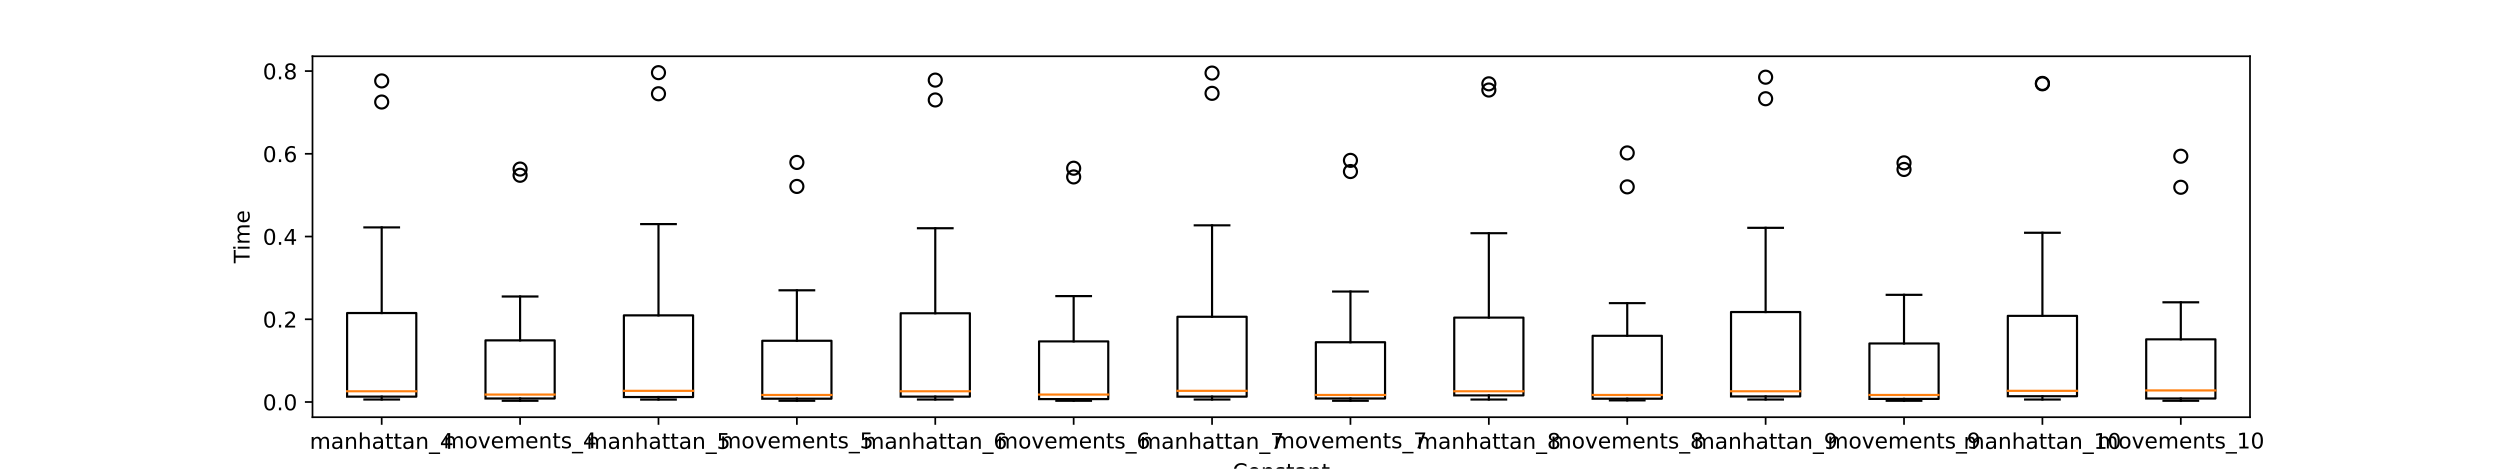 <?xml version="1.0" encoding="utf-8" standalone="no"?>
<!DOCTYPE svg PUBLIC "-//W3C//DTD SVG 1.1//EN"
  "http://www.w3.org/Graphics/SVG/1.1/DTD/svg11.dtd">
<!-- Created with matplotlib (https://matplotlib.org/) -->
<svg height="216pt" version="1.1" viewBox="0 0 1152 216" width="1152pt" xmlns="http://www.w3.org/2000/svg" xmlns:xlink="http://www.w3.org/1999/xlink">
 <defs>
  <style type="text/css">*{stroke-linecap:butt;stroke-linejoin:round;}</style>
 </defs>
 <g id="figure_1">
  <g id="patch_1">
   <path d="M 0 216 
L 1152 216 
L 1152 0 
L 0 0 
z
" style="fill:none;"/>
  </g>
  <g id="axes_1">
   <g id="patch_2">
    <path d="M 144 192.24 
L 1036.8 192.24 
L 1036.8 25.92 
L 144 25.92 
z
" style="fill:none;"/>
   </g>
   <g id="matplotlib.axis_1">
    <g id="xtick_1">
     <g id="line2d_1">
      <defs>
       <path d="M 0 0 
L 0 3.5 
" id="me71e367ac0" style="stroke:#000000;stroke-width:0.8;"/>
      </defs>
      <g>
       <use style="stroke:#000000;stroke-width:0.8;" x="175.886" xlink:href="#me71e367ac0" y="192.24"/>
      </g>
     </g>
     <g id="text_1">
      <!-- manhattan_4 -->
      <g transform="translate(142.715 206.838)scale(0.1 -0.1)">
       <defs>
        <path d="M 52 44.188 
Q 55.375 50.25 60.062 53.125 
Q 64.75 56 71.094 56 
Q 79.641 56 84.281 50.016 
Q 88.922 44.047 88.922 33.016 
L 88.922 0 
L 79.891 0 
L 79.891 32.719 
Q 79.891 40.578 77.094 44.375 
Q 74.312 48.188 68.609 48.188 
Q 61.625 48.188 57.562 43.547 
Q 53.516 38.922 53.516 30.906 
L 53.516 0 
L 44.484 0 
L 44.484 32.719 
Q 44.484 40.625 41.703 44.406 
Q 38.922 48.188 33.109 48.188 
Q 26.219 48.188 22.156 43.531 
Q 18.109 38.875 18.109 30.906 
L 18.109 0 
L 9.078 0 
L 9.078 54.688 
L 18.109 54.688 
L 18.109 46.188 
Q 21.188 51.219 25.484 53.609 
Q 29.781 56 35.688 56 
Q 41.656 56 45.828 52.969 
Q 50 49.953 52 44.188 
z
" id="DejaVuSans-109"/>
        <path d="M 34.281 27.484 
Q 23.391 27.484 19.188 25 
Q 14.984 22.516 14.984 16.5 
Q 14.984 11.719 18.141 8.906 
Q 21.297 6.109 26.703 6.109 
Q 34.188 6.109 38.703 11.406 
Q 43.219 16.703 43.219 25.484 
L 43.219 27.484 
z
M 52.203 31.203 
L 52.203 0 
L 43.219 0 
L 43.219 8.297 
Q 40.141 3.328 35.547 0.953 
Q 30.953 -1.422 24.312 -1.422 
Q 15.922 -1.422 10.953 3.297 
Q 6 8.016 6 15.922 
Q 6 25.141 12.172 29.828 
Q 18.359 34.516 30.609 34.516 
L 43.219 34.516 
L 43.219 35.406 
Q 43.219 41.609 39.141 45 
Q 35.062 48.391 27.688 48.391 
Q 23 48.391 18.547 47.266 
Q 14.109 46.141 10.016 43.891 
L 10.016 52.203 
Q 14.938 54.109 19.578 55.047 
Q 24.219 56 28.609 56 
Q 40.484 56 46.344 49.844 
Q 52.203 43.703 52.203 31.203 
z
" id="DejaVuSans-97"/>
        <path d="M 54.891 33.016 
L 54.891 0 
L 45.906 0 
L 45.906 32.719 
Q 45.906 40.484 42.875 44.328 
Q 39.844 48.188 33.797 48.188 
Q 26.516 48.188 22.312 43.547 
Q 18.109 38.922 18.109 30.906 
L 18.109 0 
L 9.078 0 
L 9.078 54.688 
L 18.109 54.688 
L 18.109 46.188 
Q 21.344 51.125 25.703 53.562 
Q 30.078 56 35.797 56 
Q 45.219 56 50.047 50.172 
Q 54.891 44.344 54.891 33.016 
z
" id="DejaVuSans-110"/>
        <path d="M 54.891 33.016 
L 54.891 0 
L 45.906 0 
L 45.906 32.719 
Q 45.906 40.484 42.875 44.328 
Q 39.844 48.188 33.797 48.188 
Q 26.516 48.188 22.312 43.547 
Q 18.109 38.922 18.109 30.906 
L 18.109 0 
L 9.078 0 
L 9.078 75.984 
L 18.109 75.984 
L 18.109 46.188 
Q 21.344 51.125 25.703 53.562 
Q 30.078 56 35.797 56 
Q 45.219 56 50.047 50.172 
Q 54.891 44.344 54.891 33.016 
z
" id="DejaVuSans-104"/>
        <path d="M 18.312 70.219 
L 18.312 54.688 
L 36.812 54.688 
L 36.812 47.703 
L 18.312 47.703 
L 18.312 18.016 
Q 18.312 11.328 20.141 9.422 
Q 21.969 7.516 27.594 7.516 
L 36.812 7.516 
L 36.812 0 
L 27.594 0 
Q 17.188 0 13.234 3.875 
Q 9.281 7.766 9.281 18.016 
L 9.281 47.703 
L 2.688 47.703 
L 2.688 54.688 
L 9.281 54.688 
L 9.281 70.219 
z
" id="DejaVuSans-116"/>
        <path d="M 50.984 -16.609 
L 50.984 -23.578 
L -0.984 -23.578 
L -0.984 -16.609 
z
" id="DejaVuSans-95"/>
        <path d="M 37.797 64.312 
L 12.891 25.391 
L 37.797 25.391 
z
M 35.203 72.906 
L 47.609 72.906 
L 47.609 25.391 
L 58.016 25.391 
L 58.016 17.188 
L 47.609 17.188 
L 47.609 0 
L 37.797 0 
L 37.797 17.188 
L 4.891 17.188 
L 4.891 26.703 
z
" id="DejaVuSans-52"/>
       </defs>
       <use xlink:href="#DejaVuSans-109"/>
       <use x="97.412" xlink:href="#DejaVuSans-97"/>
       <use x="158.691" xlink:href="#DejaVuSans-110"/>
       <use x="222.07" xlink:href="#DejaVuSans-104"/>
       <use x="285.449" xlink:href="#DejaVuSans-97"/>
       <use x="346.729" xlink:href="#DejaVuSans-116"/>
       <use x="385.938" xlink:href="#DejaVuSans-116"/>
       <use x="425.146" xlink:href="#DejaVuSans-97"/>
       <use x="486.426" xlink:href="#DejaVuSans-110"/>
       <use x="549.805" xlink:href="#DejaVuSans-95"/>
       <use x="599.805" xlink:href="#DejaVuSans-52"/>
      </g>
     </g>
    </g>
    <g id="xtick_2">
     <g id="line2d_2">
      <g>
       <use style="stroke:#000000;stroke-width:0.8;" x="239.657" xlink:href="#me71e367ac0" y="192.24"/>
      </g>
     </g>
     <g id="text_2">
      <!-- movements_4 -->
      <g transform="translate(204.33 206.56)scale(0.1 -0.1)">
       <defs>
        <path d="M 30.609 48.391 
Q 23.391 48.391 19.188 42.75 
Q 14.984 37.109 14.984 27.297 
Q 14.984 17.484 19.156 11.844 
Q 23.344 6.203 30.609 6.203 
Q 37.797 6.203 41.984 11.859 
Q 46.188 17.531 46.188 27.297 
Q 46.188 37.016 41.984 42.703 
Q 37.797 48.391 30.609 48.391 
z
M 30.609 56 
Q 42.328 56 49.016 48.375 
Q 55.719 40.766 55.719 27.297 
Q 55.719 13.875 49.016 6.219 
Q 42.328 -1.422 30.609 -1.422 
Q 18.844 -1.422 12.172 6.219 
Q 5.516 13.875 5.516 27.297 
Q 5.516 40.766 12.172 48.375 
Q 18.844 56 30.609 56 
z
" id="DejaVuSans-111"/>
        <path d="M 2.984 54.688 
L 12.5 54.688 
L 29.594 8.797 
L 46.688 54.688 
L 56.203 54.688 
L 35.688 0 
L 23.484 0 
z
" id="DejaVuSans-118"/>
        <path d="M 56.203 29.594 
L 56.203 25.203 
L 14.891 25.203 
Q 15.484 15.922 20.484 11.062 
Q 25.484 6.203 34.422 6.203 
Q 39.594 6.203 44.453 7.469 
Q 49.312 8.734 54.109 11.281 
L 54.109 2.781 
Q 49.266 0.734 44.188 -0.344 
Q 39.109 -1.422 33.891 -1.422 
Q 20.797 -1.422 13.156 6.188 
Q 5.516 13.812 5.516 26.812 
Q 5.516 40.234 12.766 48.109 
Q 20.016 56 32.328 56 
Q 43.359 56 49.781 48.891 
Q 56.203 41.797 56.203 29.594 
z
M 47.219 32.234 
Q 47.125 39.594 43.094 43.984 
Q 39.062 48.391 32.422 48.391 
Q 24.906 48.391 20.391 44.141 
Q 15.875 39.891 15.188 32.172 
z
" id="DejaVuSans-101"/>
        <path d="M 44.281 53.078 
L 44.281 44.578 
Q 40.484 46.531 36.375 47.5 
Q 32.281 48.484 27.875 48.484 
Q 21.188 48.484 17.844 46.438 
Q 14.5 44.391 14.5 40.281 
Q 14.5 37.156 16.891 35.375 
Q 19.281 33.594 26.516 31.984 
L 29.594 31.297 
Q 39.156 29.25 43.188 25.516 
Q 47.219 21.781 47.219 15.094 
Q 47.219 7.469 41.188 3.016 
Q 35.156 -1.422 24.609 -1.422 
Q 20.219 -1.422 15.453 -0.562 
Q 10.688 0.297 5.422 2 
L 5.422 11.281 
Q 10.406 8.688 15.234 7.391 
Q 20.062 6.109 24.812 6.109 
Q 31.156 6.109 34.562 8.281 
Q 37.984 10.453 37.984 14.406 
Q 37.984 18.062 35.516 20.016 
Q 33.062 21.969 24.703 23.781 
L 21.578 24.516 
Q 13.234 26.266 9.516 29.906 
Q 5.812 33.547 5.812 39.891 
Q 5.812 47.609 11.281 51.797 
Q 16.75 56 26.812 56 
Q 31.781 56 36.172 55.266 
Q 40.578 54.547 44.281 53.078 
z
" id="DejaVuSans-115"/>
       </defs>
       <use xlink:href="#DejaVuSans-109"/>
       <use x="97.412" xlink:href="#DejaVuSans-111"/>
       <use x="158.594" xlink:href="#DejaVuSans-118"/>
       <use x="217.773" xlink:href="#DejaVuSans-101"/>
       <use x="279.297" xlink:href="#DejaVuSans-109"/>
       <use x="376.709" xlink:href="#DejaVuSans-101"/>
       <use x="438.232" xlink:href="#DejaVuSans-110"/>
       <use x="501.611" xlink:href="#DejaVuSans-116"/>
       <use x="540.82" xlink:href="#DejaVuSans-115"/>
       <use x="592.92" xlink:href="#DejaVuSans-95"/>
       <use x="642.92" xlink:href="#DejaVuSans-52"/>
      </g>
     </g>
    </g>
    <g id="xtick_3">
     <g id="line2d_3">
      <g>
       <use style="stroke:#000000;stroke-width:0.8;" x="303.429" xlink:href="#me71e367ac0" y="192.24"/>
      </g>
     </g>
     <g id="text_3">
      <!-- manhattan_5 -->
      <g transform="translate(270.258 206.838)scale(0.1 -0.1)">
       <defs>
        <path d="M 10.797 72.906 
L 49.516 72.906 
L 49.516 64.594 
L 19.828 64.594 
L 19.828 46.734 
Q 21.969 47.469 24.109 47.828 
Q 26.266 48.188 28.422 48.188 
Q 40.625 48.188 47.75 41.5 
Q 54.891 34.812 54.891 23.391 
Q 54.891 11.625 47.562 5.094 
Q 40.234 -1.422 26.906 -1.422 
Q 22.312 -1.422 17.547 -0.641 
Q 12.797 0.141 7.719 1.703 
L 7.719 11.625 
Q 12.109 9.234 16.797 8.062 
Q 21.484 6.891 26.703 6.891 
Q 35.156 6.891 40.078 11.328 
Q 45.016 15.766 45.016 23.391 
Q 45.016 31 40.078 35.438 
Q 35.156 39.891 26.703 39.891 
Q 22.75 39.891 18.812 39.016 
Q 14.891 38.141 10.797 36.281 
z
" id="DejaVuSans-53"/>
       </defs>
       <use xlink:href="#DejaVuSans-109"/>
       <use x="97.412" xlink:href="#DejaVuSans-97"/>
       <use x="158.691" xlink:href="#DejaVuSans-110"/>
       <use x="222.07" xlink:href="#DejaVuSans-104"/>
       <use x="285.449" xlink:href="#DejaVuSans-97"/>
       <use x="346.729" xlink:href="#DejaVuSans-116"/>
       <use x="385.938" xlink:href="#DejaVuSans-116"/>
       <use x="425.146" xlink:href="#DejaVuSans-97"/>
       <use x="486.426" xlink:href="#DejaVuSans-110"/>
       <use x="549.805" xlink:href="#DejaVuSans-95"/>
       <use x="599.805" xlink:href="#DejaVuSans-53"/>
      </g>
     </g>
    </g>
    <g id="xtick_4">
     <g id="line2d_4">
      <g>
       <use style="stroke:#000000;stroke-width:0.8;" x="367.2" xlink:href="#me71e367ac0" y="192.24"/>
      </g>
     </g>
     <g id="text_4">
      <!-- movements_5 -->
      <g transform="translate(331.873 206.56)scale(0.1 -0.1)">
       <use xlink:href="#DejaVuSans-109"/>
       <use x="97.412" xlink:href="#DejaVuSans-111"/>
       <use x="158.594" xlink:href="#DejaVuSans-118"/>
       <use x="217.773" xlink:href="#DejaVuSans-101"/>
       <use x="279.297" xlink:href="#DejaVuSans-109"/>
       <use x="376.709" xlink:href="#DejaVuSans-101"/>
       <use x="438.232" xlink:href="#DejaVuSans-110"/>
       <use x="501.611" xlink:href="#DejaVuSans-116"/>
       <use x="540.82" xlink:href="#DejaVuSans-115"/>
       <use x="592.92" xlink:href="#DejaVuSans-95"/>
       <use x="642.92" xlink:href="#DejaVuSans-53"/>
      </g>
     </g>
    </g>
    <g id="xtick_5">
     <g id="line2d_5">
      <g>
       <use style="stroke:#000000;stroke-width:0.8;" x="430.971" xlink:href="#me71e367ac0" y="192.24"/>
      </g>
     </g>
     <g id="text_5">
      <!-- manhattan_6 -->
      <g transform="translate(397.801 206.838)scale(0.1 -0.1)">
       <defs>
        <path d="M 33.016 40.375 
Q 26.375 40.375 22.484 35.828 
Q 18.609 31.297 18.609 23.391 
Q 18.609 15.531 22.484 10.953 
Q 26.375 6.391 33.016 6.391 
Q 39.656 6.391 43.531 10.953 
Q 47.406 15.531 47.406 23.391 
Q 47.406 31.297 43.531 35.828 
Q 39.656 40.375 33.016 40.375 
z
M 52.594 71.297 
L 52.594 62.312 
Q 48.875 64.062 45.094 64.984 
Q 41.312 65.922 37.594 65.922 
Q 27.828 65.922 22.672 59.328 
Q 17.531 52.734 16.797 39.406 
Q 19.672 43.656 24.016 45.922 
Q 28.375 48.188 33.594 48.188 
Q 44.578 48.188 50.953 41.516 
Q 57.328 34.859 57.328 23.391 
Q 57.328 12.156 50.688 5.359 
Q 44.047 -1.422 33.016 -1.422 
Q 20.359 -1.422 13.672 8.266 
Q 6.984 17.969 6.984 36.375 
Q 6.984 53.656 15.188 63.938 
Q 23.391 74.219 37.203 74.219 
Q 40.922 74.219 44.703 73.484 
Q 48.484 72.75 52.594 71.297 
z
" id="DejaVuSans-54"/>
       </defs>
       <use xlink:href="#DejaVuSans-109"/>
       <use x="97.412" xlink:href="#DejaVuSans-97"/>
       <use x="158.691" xlink:href="#DejaVuSans-110"/>
       <use x="222.07" xlink:href="#DejaVuSans-104"/>
       <use x="285.449" xlink:href="#DejaVuSans-97"/>
       <use x="346.729" xlink:href="#DejaVuSans-116"/>
       <use x="385.938" xlink:href="#DejaVuSans-116"/>
       <use x="425.146" xlink:href="#DejaVuSans-97"/>
       <use x="486.426" xlink:href="#DejaVuSans-110"/>
       <use x="549.805" xlink:href="#DejaVuSans-95"/>
       <use x="599.805" xlink:href="#DejaVuSans-54"/>
      </g>
     </g>
    </g>
    <g id="xtick_6">
     <g id="line2d_6">
      <g>
       <use style="stroke:#000000;stroke-width:0.8;" x="494.743" xlink:href="#me71e367ac0" y="192.24"/>
      </g>
     </g>
     <g id="text_6">
      <!-- movements_6 -->
      <g transform="translate(459.416 206.662)scale(0.1 -0.1)">
       <use xlink:href="#DejaVuSans-109"/>
       <use x="97.412" xlink:href="#DejaVuSans-111"/>
       <use x="158.594" xlink:href="#DejaVuSans-118"/>
       <use x="217.773" xlink:href="#DejaVuSans-101"/>
       <use x="279.297" xlink:href="#DejaVuSans-109"/>
       <use x="376.709" xlink:href="#DejaVuSans-101"/>
       <use x="438.232" xlink:href="#DejaVuSans-110"/>
       <use x="501.611" xlink:href="#DejaVuSans-116"/>
       <use x="540.82" xlink:href="#DejaVuSans-115"/>
       <use x="592.92" xlink:href="#DejaVuSans-95"/>
       <use x="642.92" xlink:href="#DejaVuSans-54"/>
      </g>
     </g>
    </g>
    <g id="xtick_7">
     <g id="line2d_7">
      <g>
       <use style="stroke:#000000;stroke-width:0.8;" x="558.514" xlink:href="#me71e367ac0" y="192.24"/>
      </g>
     </g>
     <g id="text_7">
      <!-- manhattan_7 -->
      <g transform="translate(525.344 206.838)scale(0.1 -0.1)">
       <defs>
        <path d="M 8.203 72.906 
L 55.078 72.906 
L 55.078 68.703 
L 28.609 0 
L 18.312 0 
L 43.219 64.594 
L 8.203 64.594 
z
" id="DejaVuSans-55"/>
       </defs>
       <use xlink:href="#DejaVuSans-109"/>
       <use x="97.412" xlink:href="#DejaVuSans-97"/>
       <use x="158.691" xlink:href="#DejaVuSans-110"/>
       <use x="222.07" xlink:href="#DejaVuSans-104"/>
       <use x="285.449" xlink:href="#DejaVuSans-97"/>
       <use x="346.729" xlink:href="#DejaVuSans-116"/>
       <use x="385.938" xlink:href="#DejaVuSans-116"/>
       <use x="425.146" xlink:href="#DejaVuSans-97"/>
       <use x="486.426" xlink:href="#DejaVuSans-110"/>
       <use x="549.805" xlink:href="#DejaVuSans-95"/>
       <use x="599.805" xlink:href="#DejaVuSans-55"/>
      </g>
     </g>
    </g>
    <g id="xtick_8">
     <g id="line2d_8">
      <g>
       <use style="stroke:#000000;stroke-width:0.8;" x="622.286" xlink:href="#me71e367ac0" y="192.24"/>
      </g>
     </g>
     <g id="text_8">
      <!-- movements_7 -->
      <g transform="translate(586.958 206.56)scale(0.1 -0.1)">
       <use xlink:href="#DejaVuSans-109"/>
       <use x="97.412" xlink:href="#DejaVuSans-111"/>
       <use x="158.594" xlink:href="#DejaVuSans-118"/>
       <use x="217.773" xlink:href="#DejaVuSans-101"/>
       <use x="279.297" xlink:href="#DejaVuSans-109"/>
       <use x="376.709" xlink:href="#DejaVuSans-101"/>
       <use x="438.232" xlink:href="#DejaVuSans-110"/>
       <use x="501.611" xlink:href="#DejaVuSans-116"/>
       <use x="540.82" xlink:href="#DejaVuSans-115"/>
       <use x="592.92" xlink:href="#DejaVuSans-95"/>
       <use x="642.92" xlink:href="#DejaVuSans-55"/>
      </g>
     </g>
    </g>
    <g id="xtick_9">
     <g id="line2d_9">
      <g>
       <use style="stroke:#000000;stroke-width:0.8;" x="686.057" xlink:href="#me71e367ac0" y="192.24"/>
      </g>
     </g>
     <g id="text_9">
      <!-- manhattan_8 -->
      <g transform="translate(652.887 206.838)scale(0.1 -0.1)">
       <defs>
        <path d="M 31.781 34.625 
Q 24.75 34.625 20.719 30.859 
Q 16.703 27.094 16.703 20.516 
Q 16.703 13.922 20.719 10.156 
Q 24.75 6.391 31.781 6.391 
Q 38.812 6.391 42.859 10.172 
Q 46.922 13.969 46.922 20.516 
Q 46.922 27.094 42.891 30.859 
Q 38.875 34.625 31.781 34.625 
z
M 21.922 38.812 
Q 15.578 40.375 12.031 44.719 
Q 8.5 49.078 8.5 55.328 
Q 8.5 64.062 14.719 69.141 
Q 20.953 74.219 31.781 74.219 
Q 42.672 74.219 48.875 69.141 
Q 55.078 64.062 55.078 55.328 
Q 55.078 49.078 51.531 44.719 
Q 48 40.375 41.703 38.812 
Q 48.828 37.156 52.797 32.312 
Q 56.781 27.484 56.781 20.516 
Q 56.781 9.906 50.312 4.234 
Q 43.844 -1.422 31.781 -1.422 
Q 19.734 -1.422 13.25 4.234 
Q 6.781 9.906 6.781 20.516 
Q 6.781 27.484 10.781 32.312 
Q 14.797 37.156 21.922 38.812 
z
M 18.312 54.391 
Q 18.312 48.734 21.844 45.562 
Q 25.391 42.391 31.781 42.391 
Q 38.141 42.391 41.719 45.562 
Q 45.312 48.734 45.312 54.391 
Q 45.312 60.062 41.719 63.234 
Q 38.141 66.406 31.781 66.406 
Q 25.391 66.406 21.844 63.234 
Q 18.312 60.062 18.312 54.391 
z
" id="DejaVuSans-56"/>
       </defs>
       <use xlink:href="#DejaVuSans-109"/>
       <use x="97.412" xlink:href="#DejaVuSans-97"/>
       <use x="158.691" xlink:href="#DejaVuSans-110"/>
       <use x="222.07" xlink:href="#DejaVuSans-104"/>
       <use x="285.449" xlink:href="#DejaVuSans-97"/>
       <use x="346.729" xlink:href="#DejaVuSans-116"/>
       <use x="385.938" xlink:href="#DejaVuSans-116"/>
       <use x="425.146" xlink:href="#DejaVuSans-97"/>
       <use x="486.426" xlink:href="#DejaVuSans-110"/>
       <use x="549.805" xlink:href="#DejaVuSans-95"/>
       <use x="599.805" xlink:href="#DejaVuSans-56"/>
      </g>
     </g>
    </g>
    <g id="xtick_10">
     <g id="line2d_10">
      <g>
       <use style="stroke:#000000;stroke-width:0.8;" x="749.829" xlink:href="#me71e367ac0" y="192.24"/>
      </g>
     </g>
     <g id="text_10">
      <!-- movements_8 -->
      <g transform="translate(714.501 206.662)scale(0.1 -0.1)">
       <use xlink:href="#DejaVuSans-109"/>
       <use x="97.412" xlink:href="#DejaVuSans-111"/>
       <use x="158.594" xlink:href="#DejaVuSans-118"/>
       <use x="217.773" xlink:href="#DejaVuSans-101"/>
       <use x="279.297" xlink:href="#DejaVuSans-109"/>
       <use x="376.709" xlink:href="#DejaVuSans-101"/>
       <use x="438.232" xlink:href="#DejaVuSans-110"/>
       <use x="501.611" xlink:href="#DejaVuSans-116"/>
       <use x="540.82" xlink:href="#DejaVuSans-115"/>
       <use x="592.92" xlink:href="#DejaVuSans-95"/>
       <use x="642.92" xlink:href="#DejaVuSans-56"/>
      </g>
     </g>
    </g>
    <g id="xtick_11">
     <g id="line2d_11">
      <g>
       <use style="stroke:#000000;stroke-width:0.8;" x="813.6" xlink:href="#me71e367ac0" y="192.24"/>
      </g>
     </g>
     <g id="text_11">
      <!-- manhattan_9 -->
      <g transform="translate(780.43 206.838)scale(0.1 -0.1)">
       <defs>
        <path d="M 10.984 1.516 
L 10.984 10.5 
Q 14.703 8.734 18.5 7.812 
Q 22.312 6.891 25.984 6.891 
Q 35.75 6.891 40.891 13.453 
Q 46.047 20.016 46.781 33.406 
Q 43.953 29.203 39.594 26.953 
Q 35.25 24.703 29.984 24.703 
Q 19.047 24.703 12.672 31.312 
Q 6.297 37.938 6.297 49.422 
Q 6.297 60.641 12.938 67.422 
Q 19.578 74.219 30.609 74.219 
Q 43.266 74.219 49.922 64.516 
Q 56.594 54.828 56.594 36.375 
Q 56.594 19.141 48.406 8.859 
Q 40.234 -1.422 26.422 -1.422 
Q 22.703 -1.422 18.891 -0.688 
Q 15.094 0.047 10.984 1.516 
z
M 30.609 32.422 
Q 37.25 32.422 41.125 36.953 
Q 45.016 41.5 45.016 49.422 
Q 45.016 57.281 41.125 61.844 
Q 37.25 66.406 30.609 66.406 
Q 23.969 66.406 20.094 61.844 
Q 16.219 57.281 16.219 49.422 
Q 16.219 41.5 20.094 36.953 
Q 23.969 32.422 30.609 32.422 
z
" id="DejaVuSans-57"/>
       </defs>
       <use xlink:href="#DejaVuSans-109"/>
       <use x="97.412" xlink:href="#DejaVuSans-97"/>
       <use x="158.691" xlink:href="#DejaVuSans-110"/>
       <use x="222.07" xlink:href="#DejaVuSans-104"/>
       <use x="285.449" xlink:href="#DejaVuSans-97"/>
       <use x="346.729" xlink:href="#DejaVuSans-116"/>
       <use x="385.938" xlink:href="#DejaVuSans-116"/>
       <use x="425.146" xlink:href="#DejaVuSans-97"/>
       <use x="486.426" xlink:href="#DejaVuSans-110"/>
       <use x="549.805" xlink:href="#DejaVuSans-95"/>
       <use x="599.805" xlink:href="#DejaVuSans-57"/>
      </g>
     </g>
    </g>
    <g id="xtick_12">
     <g id="line2d_12">
      <g>
       <use style="stroke:#000000;stroke-width:0.8;" x="877.371" xlink:href="#me71e367ac0" y="192.24"/>
      </g>
     </g>
     <g id="text_12">
      <!-- movements_9 -->
      <g transform="translate(842.044 206.662)scale(0.1 -0.1)">
       <use xlink:href="#DejaVuSans-109"/>
       <use x="97.412" xlink:href="#DejaVuSans-111"/>
       <use x="158.594" xlink:href="#DejaVuSans-118"/>
       <use x="217.773" xlink:href="#DejaVuSans-101"/>
       <use x="279.297" xlink:href="#DejaVuSans-109"/>
       <use x="376.709" xlink:href="#DejaVuSans-101"/>
       <use x="438.232" xlink:href="#DejaVuSans-110"/>
       <use x="501.611" xlink:href="#DejaVuSans-116"/>
       <use x="540.82" xlink:href="#DejaVuSans-115"/>
       <use x="592.92" xlink:href="#DejaVuSans-95"/>
       <use x="642.92" xlink:href="#DejaVuSans-57"/>
      </g>
     </g>
    </g>
    <g id="xtick_13">
     <g id="line2d_13">
      <g>
       <use style="stroke:#000000;stroke-width:0.8;" x="941.143" xlink:href="#me71e367ac0" y="192.24"/>
      </g>
     </g>
     <g id="text_13">
      <!-- manhattan_10 -->
      <g transform="translate(904.791 206.838)scale(0.1 -0.1)">
       <defs>
        <path d="M 12.406 8.297 
L 28.516 8.297 
L 28.516 63.922 
L 10.984 60.406 
L 10.984 69.391 
L 28.422 72.906 
L 38.281 72.906 
L 38.281 8.297 
L 54.391 8.297 
L 54.391 0 
L 12.406 0 
z
" id="DejaVuSans-49"/>
        <path d="M 31.781 66.406 
Q 24.172 66.406 20.328 58.906 
Q 16.5 51.422 16.5 36.375 
Q 16.5 21.391 20.328 13.891 
Q 24.172 6.391 31.781 6.391 
Q 39.453 6.391 43.281 13.891 
Q 47.125 21.391 47.125 36.375 
Q 47.125 51.422 43.281 58.906 
Q 39.453 66.406 31.781 66.406 
z
M 31.781 74.219 
Q 44.047 74.219 50.516 64.516 
Q 56.984 54.828 56.984 36.375 
Q 56.984 17.969 50.516 8.266 
Q 44.047 -1.422 31.781 -1.422 
Q 19.531 -1.422 13.062 8.266 
Q 6.594 17.969 6.594 36.375 
Q 6.594 54.828 13.062 64.516 
Q 19.531 74.219 31.781 74.219 
z
" id="DejaVuSans-48"/>
       </defs>
       <use xlink:href="#DejaVuSans-109"/>
       <use x="97.412" xlink:href="#DejaVuSans-97"/>
       <use x="158.691" xlink:href="#DejaVuSans-110"/>
       <use x="222.07" xlink:href="#DejaVuSans-104"/>
       <use x="285.449" xlink:href="#DejaVuSans-97"/>
       <use x="346.729" xlink:href="#DejaVuSans-116"/>
       <use x="385.938" xlink:href="#DejaVuSans-116"/>
       <use x="425.146" xlink:href="#DejaVuSans-97"/>
       <use x="486.426" xlink:href="#DejaVuSans-110"/>
       <use x="549.805" xlink:href="#DejaVuSans-95"/>
       <use x="599.805" xlink:href="#DejaVuSans-49"/>
       <use x="663.428" xlink:href="#DejaVuSans-48"/>
      </g>
     </g>
    </g>
    <g id="xtick_14">
     <g id="line2d_14">
      <g>
       <use style="stroke:#000000;stroke-width:0.8;" x="1004.914" xlink:href="#me71e367ac0" y="192.24"/>
      </g>
     </g>
     <g id="text_14">
      <!-- movements_10 -->
      <g transform="translate(966.406 206.662)scale(0.1 -0.1)">
       <use xlink:href="#DejaVuSans-109"/>
       <use x="97.412" xlink:href="#DejaVuSans-111"/>
       <use x="158.594" xlink:href="#DejaVuSans-118"/>
       <use x="217.773" xlink:href="#DejaVuSans-101"/>
       <use x="279.297" xlink:href="#DejaVuSans-109"/>
       <use x="376.709" xlink:href="#DejaVuSans-101"/>
       <use x="438.232" xlink:href="#DejaVuSans-110"/>
       <use x="501.611" xlink:href="#DejaVuSans-116"/>
       <use x="540.82" xlink:href="#DejaVuSans-115"/>
       <use x="592.92" xlink:href="#DejaVuSans-95"/>
       <use x="642.92" xlink:href="#DejaVuSans-49"/>
       <use x="706.543" xlink:href="#DejaVuSans-48"/>
      </g>
     </g>
    </g>
    <g id="text_15">
     <!-- Constant -->
     <g transform="translate(567.923 220.795)scale(0.1 -0.1)">
      <defs>
       <path d="M 64.406 67.281 
L 64.406 56.891 
Q 59.422 61.531 53.781 63.812 
Q 48.141 66.109 41.797 66.109 
Q 29.297 66.109 22.656 58.469 
Q 16.016 50.828 16.016 36.375 
Q 16.016 21.969 22.656 14.328 
Q 29.297 6.688 41.797 6.688 
Q 48.141 6.688 53.781 8.984 
Q 59.422 11.281 64.406 15.922 
L 64.406 5.609 
Q 59.234 2.094 53.438 0.328 
Q 47.656 -1.422 41.219 -1.422 
Q 24.656 -1.422 15.125 8.703 
Q 5.609 18.844 5.609 36.375 
Q 5.609 53.953 15.125 64.078 
Q 24.656 74.219 41.219 74.219 
Q 47.75 74.219 53.531 72.484 
Q 59.328 70.75 64.406 67.281 
z
" id="DejaVuSans-67"/>
      </defs>
      <use xlink:href="#DejaVuSans-67"/>
      <use x="69.824" xlink:href="#DejaVuSans-111"/>
      <use x="131.006" xlink:href="#DejaVuSans-110"/>
      <use x="194.385" xlink:href="#DejaVuSans-115"/>
      <use x="246.484" xlink:href="#DejaVuSans-116"/>
      <use x="285.693" xlink:href="#DejaVuSans-97"/>
      <use x="346.973" xlink:href="#DejaVuSans-110"/>
      <use x="410.352" xlink:href="#DejaVuSans-116"/>
     </g>
    </g>
   </g>
   <g id="matplotlib.axis_2">
    <g id="ytick_1">
     <g id="line2d_15">
      <defs>
       <path d="M 0 0 
L -3.5 0 
" id="me581c2c9b9" style="stroke:#000000;stroke-width:0.8;"/>
      </defs>
      <g>
       <use style="stroke:#000000;stroke-width:0.8;" x="144" xlink:href="#me581c2c9b9" y="185.248"/>
      </g>
     </g>
     <g id="text_16">
      <!-- 0.0 -->
      <g transform="translate(121.097 189.048)scale(0.1 -0.1)">
       <defs>
        <path d="M 10.688 12.406 
L 21 12.406 
L 21 0 
L 10.688 0 
z
" id="DejaVuSans-46"/>
       </defs>
       <use xlink:href="#DejaVuSans-48"/>
       <use x="63.623" xlink:href="#DejaVuSans-46"/>
       <use x="95.41" xlink:href="#DejaVuSans-48"/>
      </g>
     </g>
    </g>
    <g id="ytick_2">
     <g id="line2d_16">
      <g>
       <use style="stroke:#000000;stroke-width:0.8;" x="144" xlink:href="#me581c2c9b9" y="147.124"/>
      </g>
     </g>
     <g id="text_17">
      <!-- 0.2 -->
      <g transform="translate(121.097 150.923)scale(0.1 -0.1)">
       <defs>
        <path d="M 19.188 8.297 
L 53.609 8.297 
L 53.609 0 
L 7.328 0 
L 7.328 8.297 
Q 12.938 14.109 22.625 23.891 
Q 32.328 33.688 34.812 36.531 
Q 39.547 41.844 41.422 45.531 
Q 43.312 49.219 43.312 52.781 
Q 43.312 58.594 39.234 62.25 
Q 35.156 65.922 28.609 65.922 
Q 23.969 65.922 18.812 64.312 
Q 13.672 62.703 7.812 59.422 
L 7.812 69.391 
Q 13.766 71.781 18.938 73 
Q 24.125 74.219 28.422 74.219 
Q 39.75 74.219 46.484 68.547 
Q 53.219 62.891 53.219 53.422 
Q 53.219 48.922 51.531 44.891 
Q 49.859 40.875 45.406 35.406 
Q 44.188 33.984 37.641 27.219 
Q 31.109 20.453 19.188 8.297 
z
" id="DejaVuSans-50"/>
       </defs>
       <use xlink:href="#DejaVuSans-48"/>
       <use x="63.623" xlink:href="#DejaVuSans-46"/>
       <use x="95.41" xlink:href="#DejaVuSans-50"/>
      </g>
     </g>
    </g>
    <g id="ytick_3">
     <g id="line2d_17">
      <g>
       <use style="stroke:#000000;stroke-width:0.8;" x="144" xlink:href="#me581c2c9b9" y="108.999"/>
      </g>
     </g>
     <g id="text_18">
      <!-- 0.4 -->
      <g transform="translate(121.097 112.799)scale(0.1 -0.1)">
       <use xlink:href="#DejaVuSans-48"/>
       <use x="63.623" xlink:href="#DejaVuSans-46"/>
       <use x="95.41" xlink:href="#DejaVuSans-52"/>
      </g>
     </g>
    </g>
    <g id="ytick_4">
     <g id="line2d_18">
      <g>
       <use style="stroke:#000000;stroke-width:0.8;" x="144" xlink:href="#me581c2c9b9" y="70.875"/>
      </g>
     </g>
     <g id="text_19">
      <!-- 0.6 -->
      <g transform="translate(121.097 74.674)scale(0.1 -0.1)">
       <use xlink:href="#DejaVuSans-48"/>
       <use x="63.623" xlink:href="#DejaVuSans-46"/>
       <use x="95.41" xlink:href="#DejaVuSans-54"/>
      </g>
     </g>
    </g>
    <g id="ytick_5">
     <g id="line2d_19">
      <g>
       <use style="stroke:#000000;stroke-width:0.8;" x="144" xlink:href="#me581c2c9b9" y="32.751"/>
      </g>
     </g>
     <g id="text_20">
      <!-- 0.8 -->
      <g transform="translate(121.097 36.55)scale(0.1 -0.1)">
       <use xlink:href="#DejaVuSans-48"/>
       <use x="63.623" xlink:href="#DejaVuSans-46"/>
       <use x="95.41" xlink:href="#DejaVuSans-56"/>
      </g>
     </g>
    </g>
    <g id="text_21">
     <!-- Time -->
     <g transform="translate(115.017 121.314)rotate(-90)scale(0.1 -0.1)">
      <defs>
       <path d="M -0.297 72.906 
L 61.375 72.906 
L 61.375 64.594 
L 35.5 64.594 
L 35.5 0 
L 25.594 0 
L 25.594 64.594 
L -0.297 64.594 
z
" id="DejaVuSans-84"/>
       <path d="M 9.422 54.688 
L 18.406 54.688 
L 18.406 0 
L 9.422 0 
z
M 9.422 75.984 
L 18.406 75.984 
L 18.406 64.594 
L 9.422 64.594 
z
" id="DejaVuSans-105"/>
      </defs>
      <use xlink:href="#DejaVuSans-84"/>
      <use x="57.959" xlink:href="#DejaVuSans-105"/>
      <use x="85.742" xlink:href="#DejaVuSans-109"/>
      <use x="183.154" xlink:href="#DejaVuSans-101"/>
     </g>
    </g>
   </g>
   <g id="line2d_20">
    <path clip-path="url(#p576d3e3ace)" d="M 159.943 182.769 
L 191.829 182.769 
L 191.829 144.254 
L 159.943 144.254 
L 159.943 182.769 
" style="fill:none;stroke:#000000;stroke-linecap:square;"/>
   </g>
   <g id="line2d_21">
    <path clip-path="url(#p576d3e3ace)" d="M 175.886 182.769 
L 175.886 184.104 
" style="fill:none;stroke:#000000;stroke-linecap:square;"/>
   </g>
   <g id="line2d_22">
    <path clip-path="url(#p576d3e3ace)" d="M 175.886 144.254 
L 175.886 104.788 
" style="fill:none;stroke:#000000;stroke-linecap:square;"/>
   </g>
   <g id="line2d_23">
    <path clip-path="url(#p576d3e3ace)" d="M 167.914 184.104 
L 183.857 184.104 
" style="fill:none;stroke:#000000;stroke-linecap:square;"/>
   </g>
   <g id="line2d_24">
    <path clip-path="url(#p576d3e3ace)" d="M 167.914 104.788 
L 183.857 104.788 
" style="fill:none;stroke:#000000;stroke-linecap:square;"/>
   </g>
   <g id="line2d_25">
    <defs>
     <path d="M 0 3 
C 0.796 3 1.559 2.684 2.121 2.121 
C 2.684 1.559 3 0.796 3 0 
C 3 -0.796 2.684 -1.559 2.121 -2.121 
C 1.559 -2.684 0.796 -3 0 -3 
C -0.796 -3 -1.559 -2.684 -2.121 -2.121 
C -2.684 -1.559 -3 -0.796 -3 0 
C -3 0.796 -2.684 1.559 -2.121 2.121 
C -1.559 2.684 -0.796 3 0 3 
z
" id="md6081a8600" style="stroke:#000000;"/>
    </defs>
    <g clip-path="url(#p576d3e3ace)">
     <use style="fill-opacity:0;stroke:#000000;" x="175.886" xlink:href="#md6081a8600" y="37.29"/>
     <use style="fill-opacity:0;stroke:#000000;" x="175.886" xlink:href="#md6081a8600" y="47.013"/>
    </g>
   </g>
   <g id="line2d_26">
    <path clip-path="url(#p576d3e3ace)" d="M 223.714 183.628 
L 255.6 183.628 
L 255.6 156.838 
L 223.714 156.838 
L 223.714 183.628 
" style="fill:none;stroke:#000000;stroke-linecap:square;"/>
   </g>
   <g id="line2d_27">
    <path clip-path="url(#p576d3e3ace)" d="M 239.657 183.628 
L 239.657 184.68 
" style="fill:none;stroke:#000000;stroke-linecap:square;"/>
   </g>
   <g id="line2d_28">
    <path clip-path="url(#p576d3e3ace)" d="M 239.657 156.838 
L 239.657 136.627 
" style="fill:none;stroke:#000000;stroke-linecap:square;"/>
   </g>
   <g id="line2d_29">
    <path clip-path="url(#p576d3e3ace)" d="M 231.686 184.68 
L 247.629 184.68 
" style="fill:none;stroke:#000000;stroke-linecap:square;"/>
   </g>
   <g id="line2d_30">
    <path clip-path="url(#p576d3e3ace)" d="M 231.686 136.627 
L 247.629 136.627 
" style="fill:none;stroke:#000000;stroke-linecap:square;"/>
   </g>
   <g id="line2d_31">
    <g clip-path="url(#p576d3e3ace)">
     <use style="fill-opacity:0;stroke:#000000;" x="239.657" xlink:href="#md6081a8600" y="77.903"/>
     <use style="fill-opacity:0;stroke:#000000;" x="239.657" xlink:href="#md6081a8600" y="80.765"/>
    </g>
   </g>
   <g id="line2d_32">
    <path clip-path="url(#p576d3e3ace)" d="M 287.486 182.959 
L 319.371 182.959 
L 319.371 145.319 
L 287.486 145.319 
L 287.486 182.959 
" style="fill:none;stroke:#000000;stroke-linecap:square;"/>
   </g>
   <g id="line2d_33">
    <path clip-path="url(#p576d3e3ace)" d="M 303.429 182.959 
L 303.429 184.127 
" style="fill:none;stroke:#000000;stroke-linecap:square;"/>
   </g>
   <g id="line2d_34">
    <path clip-path="url(#p576d3e3ace)" d="M 303.429 145.319 
L 303.429 103.262 
" style="fill:none;stroke:#000000;stroke-linecap:square;"/>
   </g>
   <g id="line2d_35">
    <path clip-path="url(#p576d3e3ace)" d="M 295.457 184.127 
L 311.4 184.127 
" style="fill:none;stroke:#000000;stroke-linecap:square;"/>
   </g>
   <g id="line2d_36">
    <path clip-path="url(#p576d3e3ace)" d="M 295.457 103.262 
L 311.4 103.262 
" style="fill:none;stroke:#000000;stroke-linecap:square;"/>
   </g>
   <g id="line2d_37">
    <g clip-path="url(#p576d3e3ace)">
     <use style="fill-opacity:0;stroke:#000000;" x="303.429" xlink:href="#md6081a8600" y="33.48"/>
     <use style="fill-opacity:0;stroke:#000000;" x="303.429" xlink:href="#md6081a8600" y="43.201"/>
    </g>
   </g>
   <g id="line2d_38">
    <path clip-path="url(#p576d3e3ace)" d="M 351.257 183.722 
L 383.143 183.722 
L 383.143 157.03 
L 351.257 157.03 
L 351.257 183.722 
" style="fill:none;stroke:#000000;stroke-linecap:square;"/>
   </g>
   <g id="line2d_39">
    <path clip-path="url(#p576d3e3ace)" d="M 367.2 183.722 
L 367.2 184.676 
" style="fill:none;stroke:#000000;stroke-linecap:square;"/>
   </g>
   <g id="line2d_40">
    <path clip-path="url(#p576d3e3ace)" d="M 367.2 157.03 
L 367.2 133.776 
" style="fill:none;stroke:#000000;stroke-linecap:square;"/>
   </g>
   <g id="line2d_41">
    <path clip-path="url(#p576d3e3ace)" d="M 359.229 184.676 
L 375.171 184.676 
" style="fill:none;stroke:#000000;stroke-linecap:square;"/>
   </g>
   <g id="line2d_42">
    <path clip-path="url(#p576d3e3ace)" d="M 359.229 133.776 
L 375.171 133.776 
" style="fill:none;stroke:#000000;stroke-linecap:square;"/>
   </g>
   <g id="line2d_43">
    <g clip-path="url(#p576d3e3ace)">
     <use style="fill-opacity:0;stroke:#000000;" x="367.2" xlink:href="#md6081a8600" y="74.851"/>
     <use style="fill-opacity:0;stroke:#000000;" x="367.2" xlink:href="#md6081a8600" y="85.909"/>
    </g>
   </g>
   <g id="line2d_44">
    <path clip-path="url(#p576d3e3ace)" d="M 415.029 182.77 
L 446.914 182.77 
L 446.914 144.35 
L 415.029 144.35 
L 415.029 182.77 
" style="fill:none;stroke:#000000;stroke-linecap:square;"/>
   </g>
   <g id="line2d_45">
    <path clip-path="url(#p576d3e3ace)" d="M 430.971 182.77 
L 430.971 184.104 
" style="fill:none;stroke:#000000;stroke-linecap:square;"/>
   </g>
   <g id="line2d_46">
    <path clip-path="url(#p576d3e3ace)" d="M 430.971 144.35 
L 430.971 105.17 
" style="fill:none;stroke:#000000;stroke-linecap:square;"/>
   </g>
   <g id="line2d_47">
    <path clip-path="url(#p576d3e3ace)" d="M 423 184.104 
L 438.943 184.104 
" style="fill:none;stroke:#000000;stroke-linecap:square;"/>
   </g>
   <g id="line2d_48">
    <path clip-path="url(#p576d3e3ace)" d="M 423 105.17 
L 438.943 105.17 
" style="fill:none;stroke:#000000;stroke-linecap:square;"/>
   </g>
   <g id="line2d_49">
    <g clip-path="url(#p576d3e3ace)">
     <use style="fill-opacity:0;stroke:#000000;" x="430.971" xlink:href="#md6081a8600" y="36.911"/>
     <use style="fill-opacity:0;stroke:#000000;" x="430.971" xlink:href="#md6081a8600" y="46.06"/>
    </g>
   </g>
   <g id="line2d_50">
    <path clip-path="url(#p576d3e3ace)" d="M 478.8 183.913 
L 510.686 183.913 
L 510.686 157.316 
L 478.8 157.316 
L 478.8 183.913 
" style="fill:none;stroke:#000000;stroke-linecap:square;"/>
   </g>
   <g id="line2d_51">
    <path clip-path="url(#p576d3e3ace)" d="M 494.743 183.913 
L 494.743 184.676 
" style="fill:none;stroke:#000000;stroke-linecap:square;"/>
   </g>
   <g id="line2d_52">
    <path clip-path="url(#p576d3e3ace)" d="M 494.743 157.316 
L 494.743 136.438 
" style="fill:none;stroke:#000000;stroke-linecap:square;"/>
   </g>
   <g id="line2d_53">
    <path clip-path="url(#p576d3e3ace)" d="M 486.771 184.676 
L 502.714 184.676 
" style="fill:none;stroke:#000000;stroke-linecap:square;"/>
   </g>
   <g id="line2d_54">
    <path clip-path="url(#p576d3e3ace)" d="M 486.771 136.438 
L 502.714 136.438 
" style="fill:none;stroke:#000000;stroke-linecap:square;"/>
   </g>
   <g id="line2d_55">
    <g clip-path="url(#p576d3e3ace)">
     <use style="fill-opacity:0;stroke:#000000;" x="494.743" xlink:href="#md6081a8600" y="77.519"/>
     <use style="fill-opacity:0;stroke:#000000;" x="494.743" xlink:href="#md6081a8600" y="81.526"/>
    </g>
   </g>
   <g id="line2d_56">
    <path clip-path="url(#p576d3e3ace)" d="M 542.571 182.768 
L 574.457 182.768 
L 574.457 145.972 
L 542.571 145.972 
L 542.571 182.768 
" style="fill:none;stroke:#000000;stroke-linecap:square;"/>
   </g>
   <g id="line2d_57">
    <path clip-path="url(#p576d3e3ace)" d="M 558.514 182.768 
L 558.514 184.103 
" style="fill:none;stroke:#000000;stroke-linecap:square;"/>
   </g>
   <g id="line2d_58">
    <path clip-path="url(#p576d3e3ace)" d="M 558.514 145.972 
L 558.514 103.832 
" style="fill:none;stroke:#000000;stroke-linecap:square;"/>
   </g>
   <g id="line2d_59">
    <path clip-path="url(#p576d3e3ace)" d="M 550.543 184.103 
L 566.486 184.103 
" style="fill:none;stroke:#000000;stroke-linecap:square;"/>
   </g>
   <g id="line2d_60">
    <path clip-path="url(#p576d3e3ace)" d="M 550.543 103.832 
L 566.486 103.832 
" style="fill:none;stroke:#000000;stroke-linecap:square;"/>
   </g>
   <g id="line2d_61">
    <g clip-path="url(#p576d3e3ace)">
     <use style="fill-opacity:0;stroke:#000000;" x="558.514" xlink:href="#md6081a8600" y="33.666"/>
     <use style="fill-opacity:0;stroke:#000000;" x="558.514" xlink:href="#md6081a8600" y="43.012"/>
    </g>
   </g>
   <g id="line2d_62">
    <path clip-path="url(#p576d3e3ace)" d="M 606.343 183.629 
L 638.229 183.629 
L 638.229 157.698 
L 606.343 157.698 
L 606.343 183.629 
" style="fill:none;stroke:#000000;stroke-linecap:square;"/>
   </g>
   <g id="line2d_63">
    <path clip-path="url(#p576d3e3ace)" d="M 622.286 183.629 
L 622.286 184.675 
" style="fill:none;stroke:#000000;stroke-linecap:square;"/>
   </g>
   <g id="line2d_64">
    <path clip-path="url(#p576d3e3ace)" d="M 622.286 157.698 
L 622.286 134.341 
" style="fill:none;stroke:#000000;stroke-linecap:square;"/>
   </g>
   <g id="line2d_65">
    <path clip-path="url(#p576d3e3ace)" d="M 614.314 184.675 
L 630.257 184.675 
" style="fill:none;stroke:#000000;stroke-linecap:square;"/>
   </g>
   <g id="line2d_66">
    <path clip-path="url(#p576d3e3ace)" d="M 614.314 134.341 
L 630.257 134.341 
" style="fill:none;stroke:#000000;stroke-linecap:square;"/>
   </g>
   <g id="line2d_67">
    <g clip-path="url(#p576d3e3ace)">
     <use style="fill-opacity:0;stroke:#000000;" x="622.286" xlink:href="#md6081a8600" y="73.897"/>
     <use style="fill-opacity:0;stroke:#000000;" x="622.286" xlink:href="#md6081a8600" y="79.044"/>
    </g>
   </g>
   <g id="line2d_68">
    <path clip-path="url(#p576d3e3ace)" d="M 670.114 182.198 
L 702 182.198 
L 702 146.352 
L 670.114 146.352 
L 670.114 182.198 
" style="fill:none;stroke:#000000;stroke-linecap:square;"/>
   </g>
   <g id="line2d_69">
    <path clip-path="url(#p576d3e3ace)" d="M 686.057 182.198 
L 686.057 184.104 
" style="fill:none;stroke:#000000;stroke-linecap:square;"/>
   </g>
   <g id="line2d_70">
    <path clip-path="url(#p576d3e3ace)" d="M 686.057 146.352 
L 686.057 107.458 
" style="fill:none;stroke:#000000;stroke-linecap:square;"/>
   </g>
   <g id="line2d_71">
    <path clip-path="url(#p576d3e3ace)" d="M 678.086 184.104 
L 694.029 184.104 
" style="fill:none;stroke:#000000;stroke-linecap:square;"/>
   </g>
   <g id="line2d_72">
    <path clip-path="url(#p576d3e3ace)" d="M 678.086 107.458 
L 694.029 107.458 
" style="fill:none;stroke:#000000;stroke-linecap:square;"/>
   </g>
   <g id="line2d_73">
    <g clip-path="url(#p576d3e3ace)">
     <use style="fill-opacity:0;stroke:#000000;" x="686.057" xlink:href="#md6081a8600" y="38.625"/>
     <use style="fill-opacity:0;stroke:#000000;" x="686.057" xlink:href="#md6081a8600" y="41.486"/>
    </g>
   </g>
   <g id="line2d_74">
    <path clip-path="url(#p576d3e3ace)" d="M 733.886 183.722 
L 765.771 183.722 
L 765.771 154.74 
L 733.886 154.74 
L 733.886 183.722 
" style="fill:none;stroke:#000000;stroke-linecap:square;"/>
   </g>
   <g id="line2d_75">
    <path clip-path="url(#p576d3e3ace)" d="M 749.829 183.722 
L 749.829 184.486 
" style="fill:none;stroke:#000000;stroke-linecap:square;"/>
   </g>
   <g id="line2d_76">
    <path clip-path="url(#p576d3e3ace)" d="M 749.829 154.74 
L 749.829 139.681 
" style="fill:none;stroke:#000000;stroke-linecap:square;"/>
   </g>
   <g id="line2d_77">
    <path clip-path="url(#p576d3e3ace)" d="M 741.857 184.486 
L 757.8 184.486 
" style="fill:none;stroke:#000000;stroke-linecap:square;"/>
   </g>
   <g id="line2d_78">
    <path clip-path="url(#p576d3e3ace)" d="M 741.857 139.681 
L 757.8 139.681 
" style="fill:none;stroke:#000000;stroke-linecap:square;"/>
   </g>
   <g id="line2d_79">
    <g clip-path="url(#p576d3e3ace)">
     <use style="fill-opacity:0;stroke:#000000;" x="749.829" xlink:href="#md6081a8600" y="70.467"/>
     <use style="fill-opacity:0;stroke:#000000;" x="749.829" xlink:href="#md6081a8600" y="86.103"/>
    </g>
   </g>
   <g id="line2d_80">
    <path clip-path="url(#p576d3e3ace)" d="M 797.657 182.675 
L 829.543 182.675 
L 829.543 143.777 
L 797.657 143.777 
L 797.657 182.675 
" style="fill:none;stroke:#000000;stroke-linecap:square;"/>
   </g>
   <g id="line2d_81">
    <path clip-path="url(#p576d3e3ace)" d="M 813.6 182.675 
L 813.6 184.104 
" style="fill:none;stroke:#000000;stroke-linecap:square;"/>
   </g>
   <g id="line2d_82">
    <path clip-path="url(#p576d3e3ace)" d="M 813.6 143.777 
L 813.6 104.977 
" style="fill:none;stroke:#000000;stroke-linecap:square;"/>
   </g>
   <g id="line2d_83">
    <path clip-path="url(#p576d3e3ace)" d="M 805.629 184.104 
L 821.571 184.104 
" style="fill:none;stroke:#000000;stroke-linecap:square;"/>
   </g>
   <g id="line2d_84">
    <path clip-path="url(#p576d3e3ace)" d="M 805.629 104.977 
L 821.571 104.977 
" style="fill:none;stroke:#000000;stroke-linecap:square;"/>
   </g>
   <g id="line2d_85">
    <g clip-path="url(#p576d3e3ace)">
     <use style="fill-opacity:0;stroke:#000000;" x="813.6" xlink:href="#md6081a8600" y="35.574"/>
     <use style="fill-opacity:0;stroke:#000000;" x="813.6" xlink:href="#md6081a8600" y="45.494"/>
    </g>
   </g>
   <g id="line2d_86">
    <path clip-path="url(#p576d3e3ace)" d="M 861.429 183.818 
L 893.314 183.818 
L 893.314 158.268 
L 861.429 158.268 
L 861.429 183.818 
" style="fill:none;stroke:#000000;stroke-linecap:square;"/>
   </g>
   <g id="line2d_87">
    <path clip-path="url(#p576d3e3ace)" d="M 877.371 183.818 
L 877.371 184.676 
" style="fill:none;stroke:#000000;stroke-linecap:square;"/>
   </g>
   <g id="line2d_88">
    <path clip-path="url(#p576d3e3ace)" d="M 877.371 158.268 
L 877.371 135.867 
" style="fill:none;stroke:#000000;stroke-linecap:square;"/>
   </g>
   <g id="line2d_89">
    <path clip-path="url(#p576d3e3ace)" d="M 869.4 184.676 
L 885.343 184.676 
" style="fill:none;stroke:#000000;stroke-linecap:square;"/>
   </g>
   <g id="line2d_90">
    <path clip-path="url(#p576d3e3ace)" d="M 869.4 135.867 
L 885.343 135.867 
" style="fill:none;stroke:#000000;stroke-linecap:square;"/>
   </g>
   <g id="line2d_91">
    <g clip-path="url(#p576d3e3ace)">
     <use style="fill-opacity:0;stroke:#000000;" x="877.371" xlink:href="#md6081a8600" y="75.043"/>
     <use style="fill-opacity:0;stroke:#000000;" x="877.371" xlink:href="#md6081a8600" y="78.092"/>
    </g>
   </g>
   <g id="line2d_92">
    <path clip-path="url(#p576d3e3ace)" d="M 925.2 182.581 
L 957.086 182.581 
L 957.086 145.551 
L 925.2 145.551 
L 925.2 182.581 
" style="fill:none;stroke:#000000;stroke-linecap:square;"/>
   </g>
   <g id="line2d_93">
    <path clip-path="url(#p576d3e3ace)" d="M 941.143 182.581 
L 941.143 184.103 
" style="fill:none;stroke:#000000;stroke-linecap:square;"/>
   </g>
   <g id="line2d_94">
    <path clip-path="url(#p576d3e3ace)" d="M 941.143 145.551 
L 941.143 107.265 
" style="fill:none;stroke:#000000;stroke-linecap:square;"/>
   </g>
   <g id="line2d_95">
    <path clip-path="url(#p576d3e3ace)" d="M 933.171 184.103 
L 949.114 184.103 
" style="fill:none;stroke:#000000;stroke-linecap:square;"/>
   </g>
   <g id="line2d_96">
    <path clip-path="url(#p576d3e3ace)" d="M 933.171 107.265 
L 949.114 107.265 
" style="fill:none;stroke:#000000;stroke-linecap:square;"/>
   </g>
   <g id="line2d_97">
    <g clip-path="url(#p576d3e3ace)">
     <use style="fill-opacity:0;stroke:#000000;" x="941.143" xlink:href="#md6081a8600" y="38.436"/>
     <use style="fill-opacity:0;stroke:#000000;" x="941.143" xlink:href="#md6081a8600" y="38.623"/>
    </g>
   </g>
   <g id="line2d_98">
    <path clip-path="url(#p576d3e3ace)" d="M 988.971 183.628 
L 1020.857 183.628 
L 1020.857 156.363 
L 988.971 156.363 
L 988.971 183.628 
" style="fill:none;stroke:#000000;stroke-linecap:square;"/>
   </g>
   <g id="line2d_99">
    <path clip-path="url(#p576d3e3ace)" d="M 1004.914 183.628 
L 1004.914 184.676 
" style="fill:none;stroke:#000000;stroke-linecap:square;"/>
   </g>
   <g id="line2d_100">
    <path clip-path="url(#p576d3e3ace)" d="M 1004.914 156.363 
L 1004.914 139.297 
" style="fill:none;stroke:#000000;stroke-linecap:square;"/>
   </g>
   <g id="line2d_101">
    <path clip-path="url(#p576d3e3ace)" d="M 996.943 184.676 
L 1012.886 184.676 
" style="fill:none;stroke:#000000;stroke-linecap:square;"/>
   </g>
   <g id="line2d_102">
    <path clip-path="url(#p576d3e3ace)" d="M 996.943 139.297 
L 1012.886 139.297 
" style="fill:none;stroke:#000000;stroke-linecap:square;"/>
   </g>
   <g id="line2d_103">
    <g clip-path="url(#p576d3e3ace)">
     <use style="fill-opacity:0;stroke:#000000;" x="1004.914" xlink:href="#md6081a8600" y="71.99"/>
     <use style="fill-opacity:0;stroke:#000000;" x="1004.914" xlink:href="#md6081a8600" y="86.293"/>
    </g>
   </g>
   <g id="line2d_104">
    <path clip-path="url(#p576d3e3ace)" d="M 159.943 180.29 
L 191.829 180.29 
" style="fill:none;stroke:#ff7f0e;stroke-linecap:square;"/>
   </g>
   <g id="line2d_105">
    <path clip-path="url(#p576d3e3ace)" d="M 223.714 181.817 
L 255.6 181.817 
" style="fill:none;stroke:#ff7f0e;stroke-linecap:square;"/>
   </g>
   <g id="line2d_106">
    <path clip-path="url(#p576d3e3ace)" d="M 287.486 180.102 
L 319.371 180.102 
" style="fill:none;stroke:#ff7f0e;stroke-linecap:square;"/>
   </g>
   <g id="line2d_107">
    <path clip-path="url(#p576d3e3ace)" d="M 351.257 182.003 
L 383.143 182.003 
" style="fill:none;stroke:#ff7f0e;stroke-linecap:square;"/>
   </g>
   <g id="line2d_108">
    <path clip-path="url(#p576d3e3ace)" d="M 415.029 180.29 
L 446.914 180.29 
" style="fill:none;stroke:#ff7f0e;stroke-linecap:square;"/>
   </g>
   <g id="line2d_109">
    <path clip-path="url(#p576d3e3ace)" d="M 478.8 181.812 
L 510.686 181.812 
" style="fill:none;stroke:#ff7f0e;stroke-linecap:square;"/>
   </g>
   <g id="line2d_110">
    <path clip-path="url(#p576d3e3ace)" d="M 542.571 180.1 
L 574.457 180.1 
" style="fill:none;stroke:#ff7f0e;stroke-linecap:square;"/>
   </g>
   <g id="line2d_111">
    <path clip-path="url(#p576d3e3ace)" d="M 606.343 182.007 
L 638.229 182.007 
" style="fill:none;stroke:#ff7f0e;stroke-linecap:square;"/>
   </g>
   <g id="line2d_112">
    <path clip-path="url(#p576d3e3ace)" d="M 670.114 180.29 
L 702 180.29 
" style="fill:none;stroke:#ff7f0e;stroke-linecap:square;"/>
   </g>
   <g id="line2d_113">
    <path clip-path="url(#p576d3e3ace)" d="M 733.886 182.009 
L 765.771 182.009 
" style="fill:none;stroke:#ff7f0e;stroke-linecap:square;"/>
   </g>
   <g id="line2d_114">
    <path clip-path="url(#p576d3e3ace)" d="M 797.657 180.29 
L 829.543 180.29 
" style="fill:none;stroke:#ff7f0e;stroke-linecap:square;"/>
   </g>
   <g id="line2d_115">
    <path clip-path="url(#p576d3e3ace)" d="M 861.429 182.006 
L 893.314 182.006 
" style="fill:none;stroke:#ff7f0e;stroke-linecap:square;"/>
   </g>
   <g id="line2d_116">
    <path clip-path="url(#p576d3e3ace)" d="M 925.2 180.1 
L 957.086 180.1 
" style="fill:none;stroke:#ff7f0e;stroke-linecap:square;"/>
   </g>
   <g id="line2d_117">
    <path clip-path="url(#p576d3e3ace)" d="M 988.971 179.905 
L 1020.857 179.905 
" style="fill:none;stroke:#ff7f0e;stroke-linecap:square;"/>
   </g>
   <g id="patch_3">
    <path d="M 144 192.24 
L 144 25.92 
" style="fill:none;stroke:#000000;stroke-linecap:square;stroke-linejoin:miter;stroke-width:0.8;"/>
   </g>
   <g id="patch_4">
    <path d="M 1036.8 192.24 
L 1036.8 25.92 
" style="fill:none;stroke:#000000;stroke-linecap:square;stroke-linejoin:miter;stroke-width:0.8;"/>
   </g>
   <g id="patch_5">
    <path d="M 144 192.24 
L 1036.8 192.24 
" style="fill:none;stroke:#000000;stroke-linecap:square;stroke-linejoin:miter;stroke-width:0.8;"/>
   </g>
   <g id="patch_6">
    <path d="M 144 25.92 
L 1036.8 25.92 
" style="fill:none;stroke:#000000;stroke-linecap:square;stroke-linejoin:miter;stroke-width:0.8;"/>
   </g>
  </g>
 </g>
 <defs>
  <clipPath id="p576d3e3ace">
   <rect height="166.32" width="892.8" x="144" y="25.92"/>
  </clipPath>
 </defs>
</svg>
